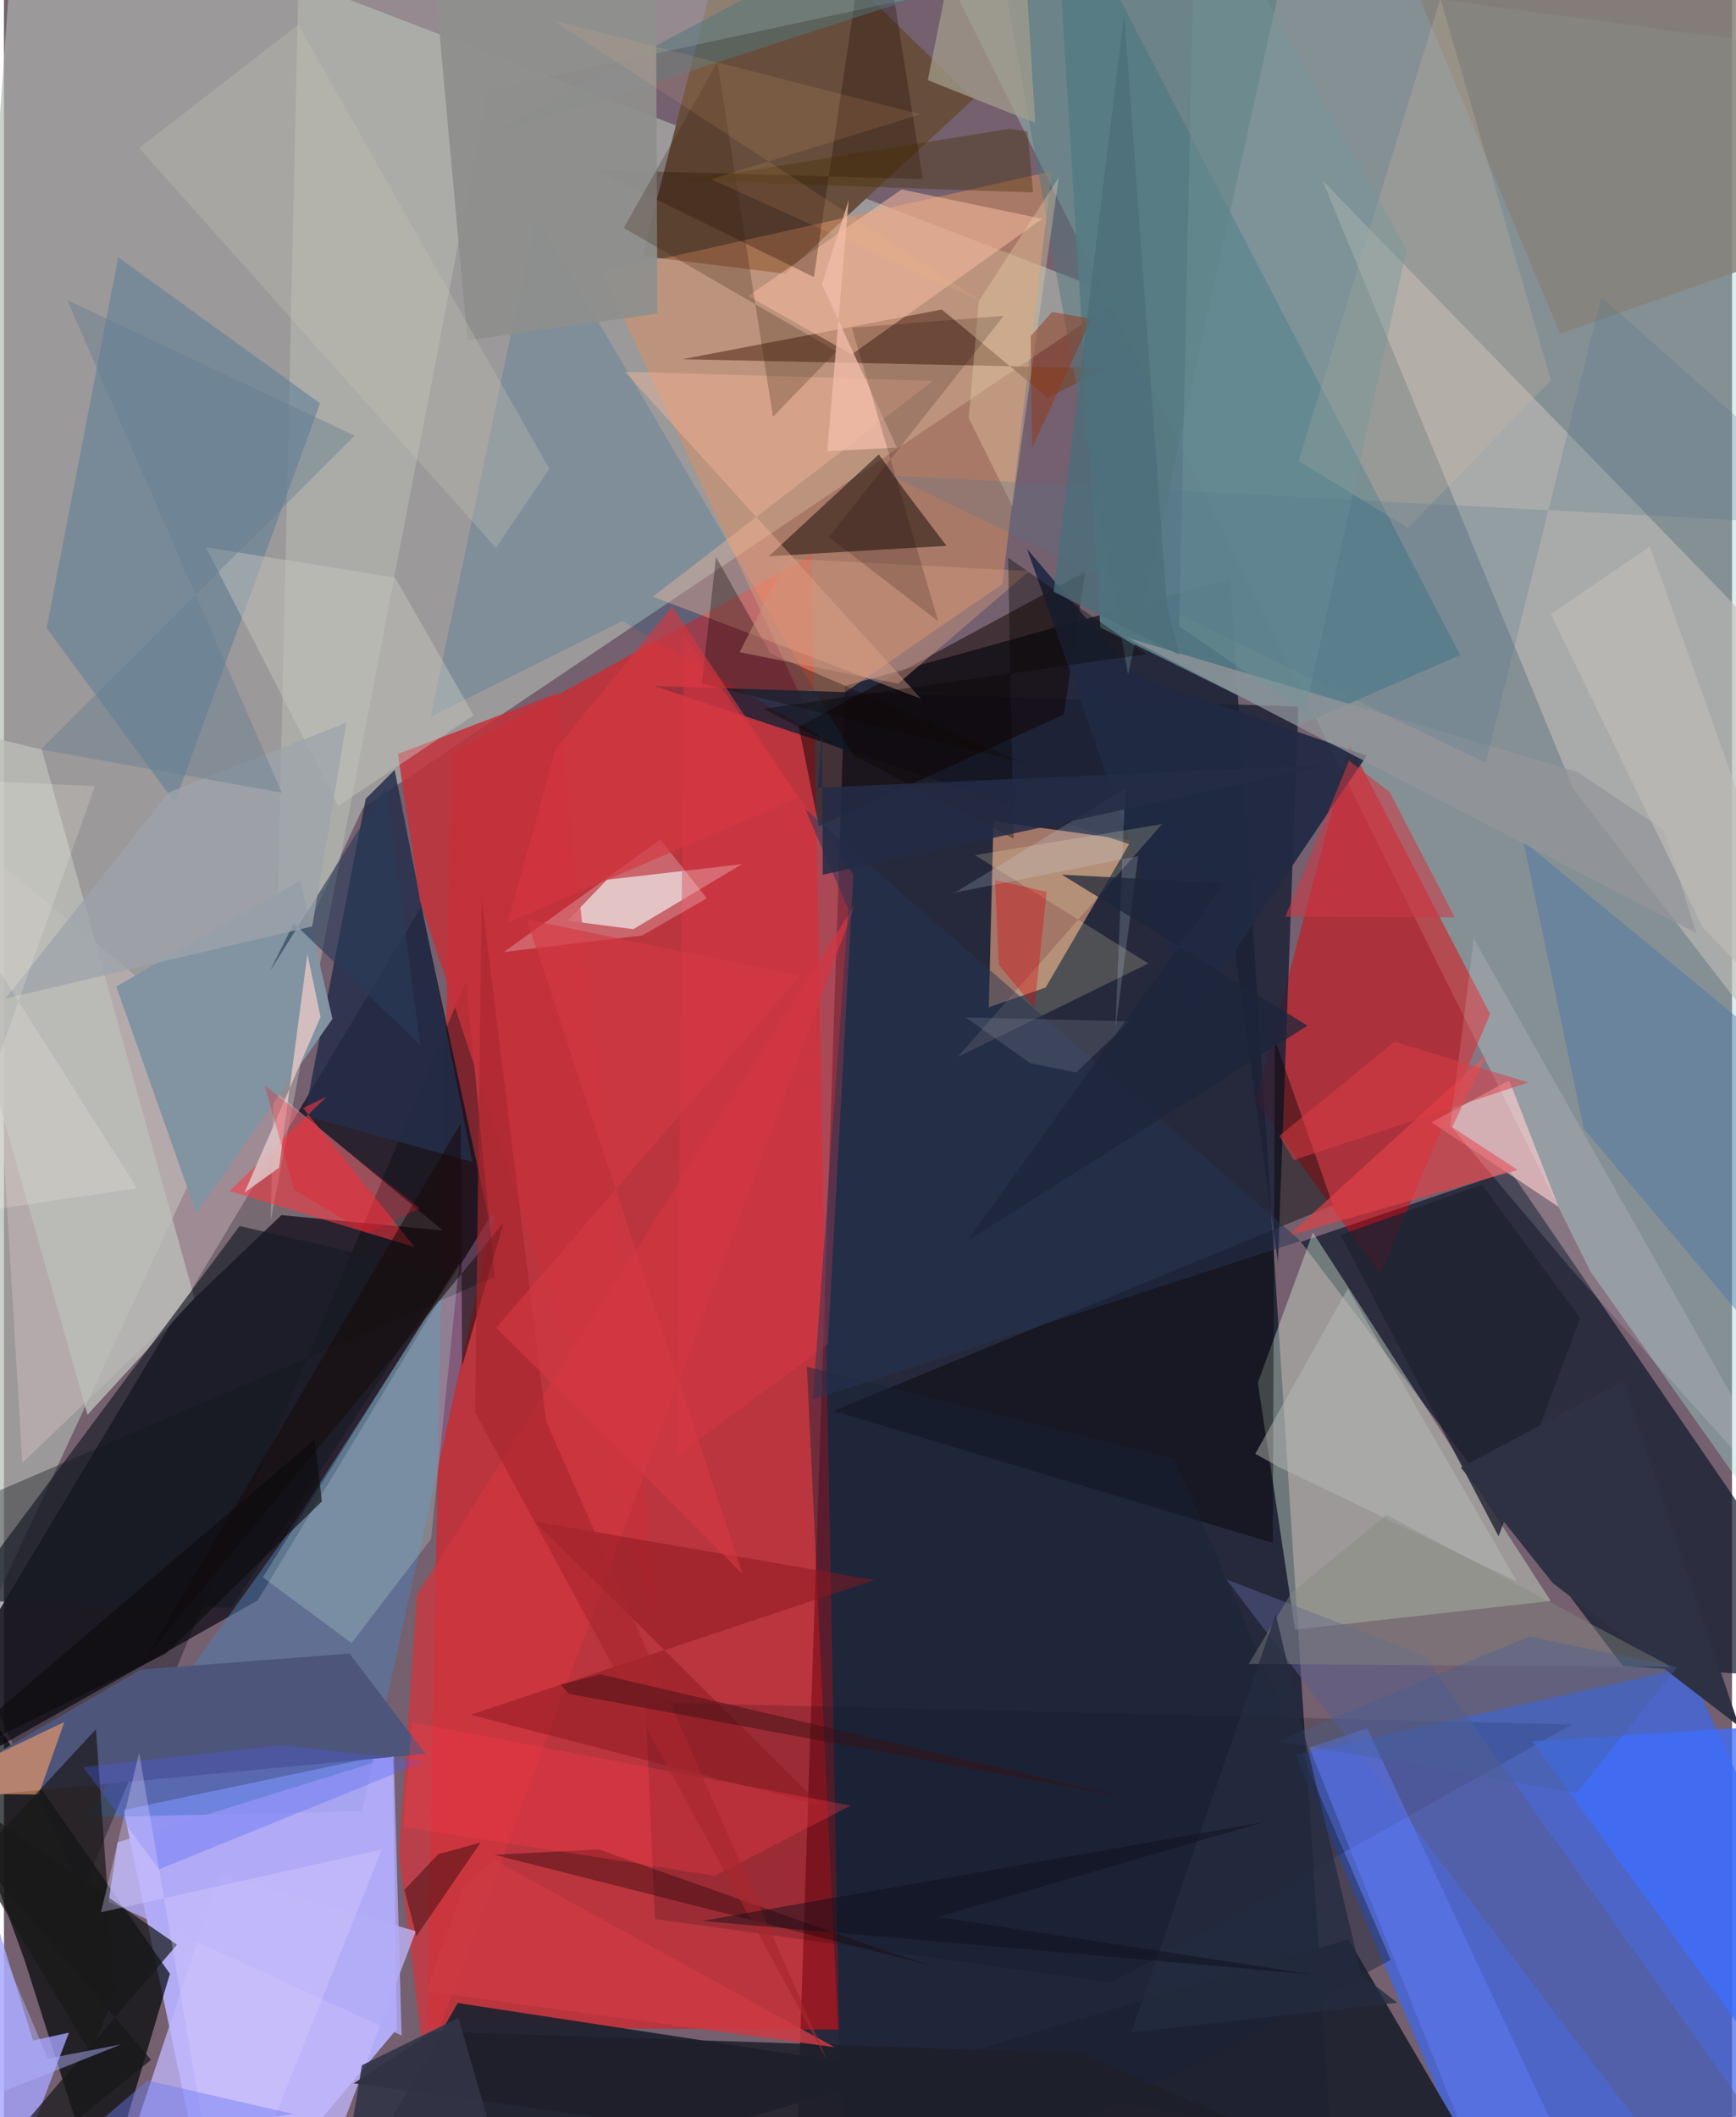 <svg xmlns="http://www.w3.org/2000/svg" width="228" height="278" viewBox="0 0 836 1024"><path fill="#74606e" d="M0 0h836v1024H0z"/><path fill="#24283a" fill-opacity=".965" d="M381.905 1086l24.935-754.255 186.452-51.742L645.233 1086z"/><path fill="#b0b8af" fill-opacity=".655" d="M-62 898.683l235.586-507.858 367.447-247.057L6.438-62z"/><path fill="#ff0b0f" fill-opacity=".502" d="M204.614 980.498l11.988-616.096 173.987-95.846 13.477 713.106z"/><path fill="#9ed8ce" fill-opacity=".404" d="M767.431 614.851L445.147-34.084 898 27.184v772.681z"/><path fill="#1e1824" fill-opacity=".851" d="M122.763 774.025L-62 878.415l263.829-439.84 32.682 150.773z"/><path fill="#b2acf5" fill-opacity=".992" d="M102.248 1086l87.791-104.628-1.984-133.396-130.152 27.442z"/><path fill="#3d67e9" fill-opacity=".71" d="M814.93 806.433L898 989.946 725.07 1086 624.764 848.759z"/><path fill="#0e182b" fill-opacity=".698" d="M627.396 600.646l101.24-34.419L898 813.39l-114.854-7.634z"/><path fill="#000608" fill-opacity=".698" d="M-62 750.293l72.008 197.846 37.358 117.502L80.28 954.668z"/><path fill="#1e2230" fill-opacity=".933" d="M650.462 937.959l61.991 106.065L219.511 968.8l-67.04 117.2z"/><path fill="#d5ebd6" fill-opacity=".408" d="M606.59 668.742l26.664-72.633L748.29 774.342l-123.689 13.844z"/><path fill="#674e3c" d="M356.376-62l-47.484 185.861 68.996 8.513 91.133-84.49z"/><path fill="#e60107" fill-opacity=".478" d="M651.007 359.877l-45.432 172.605 60.124 83.938 53.254-125.962z"/><path fill="#db9b7c" fill-opacity=".686" d="M478.707 397.205l-2.27 89.967 27.502-9.527 41.456-71.186z"/><path fill="#d1bebf" fill-opacity=".459" d="M212.42 595.187L-8.823 411.957l17.7 295.544 125.348-119.787z"/><path fill="#58808b" fill-opacity=".886" d="M530.399 303.495l96.031 47.41 78.038-34.05L507.9-62z"/><path fill="#db9163" fill-opacity=".514" d="M506.967 82.82l-23.94 199.641-93.088 64.062-100.57-214.864z"/><path fill="#c2bdb7" fill-opacity=".6" d="M759.264 381.58L898 561.926l-37.756-245.563-222.43-229.148z"/><path fill="#1c2136" fill-opacity=".835" d="M616.324 610.509l9.844-268.791-311.433-9.894 275.799 91.86z"/><path fill="#f1f9f8" fill-opacity=".631" d="M272.683 445.33l19.048-19.835 65.25-7.52-52.49 31.427z"/><path fill="#c3c8be" fill-opacity=".412" d="M129.05 590.316L234.096 43.345l355.867-76.52L143.693-62z"/><path fill="#4e7db5" fill-opacity=".514" d="M173.211 876.04l64.17-290.116-102.429 158.998-95.825 134.064z"/><path fill="#648197" fill-opacity=".627" d="M152.932 195.062L82.646 388.043l-62.004-84.281 34.629-179.297z"/><path fill="#1d130c" fill-opacity=".553" d="M423.224 219.757l12.19 17.098 20.554 27.139-85.942 5.045z"/><path fill="#ffc8c7" fill-opacity=".639" d="M728.194 522.495l-43.102 23.296 5.56-2.94 61.37 40.832z"/><path fill="#00070f" fill-opacity=".337" d="M223.53 474.463l14.008 143.194L-45.04 739.348l83.106 175.2z"/><path fill="#744c3a" fill-opacity=".831" d="M533.142 178.157l-204.87-4.419L453.7 149.702l51.288 42.71z"/><path fill="#242e49" fill-opacity=".839" d="M175.038 386.325l13.977-13.915 37.605 189.592-81.183-22.345z"/><path fill="#a5a4fc" fill-opacity=".792" d="M-50.22 778.27l64.277 208.677 17.395-3.835L-7.726 1086z"/><path fill-opacity=".408" d="M401.237 682.404l212.571 63.851.999-243.436 28.146 80.083z"/><path fill="#c5313b" fill-opacity=".843" d="M201.241 435.726l-10.68-71.089 77.04-29.256 49.015 449.973z"/><path fill="#cf353f" fill-opacity=".753" d="M411.692 437.506l-211.904 333.86-8.701 125.269 12.507 103.754z"/><path fill="#120200" fill-opacity=".494" d="M394.22 399.617l-9.706-48.051 138.51-74.893-10.266 68.898z"/><path fill="#00000a" fill-opacity=".169" d="M536.127 958.89l-221.18-30.74-4.655-104.825 448.237 10.738z"/><path fill="#ff3841" fill-opacity=".545" d="M109.117 576.12l89.545 27.028-53.945-67.26 11.44-5.473z"/><path fill="#4e557b" d="M66.108 807.505l-110.137 64.102L203.95 848.28l-36.806-48.511z"/><path fill="#0e6194" fill-opacity=".196" d="M410.757 365.384L257.294 104.26l-50.827 242.386 92.725-46.33z"/><path fill="#8293a1" fill-opacity=".992" d="M93.073 586.732l65.871-93.95-15.626-66.93-88.985 51.302z"/><path fill="#c1b6fb" fill-opacity=".769" d="M44.708 1086l59.728-179.51 94.799 27.565L141.936 1086z"/><path fill="#d33744" fill-opacity=".573" d="M398.569 650.2l12.35-227.384-81.927-115.424-3.437 396.566z"/><path fill="#ffbb9f" fill-opacity=".369" d="M449.45 184.182L313.901 288.59l129.713 49.333-143.32-158.154z"/><path fill="#aecdc7" fill-opacity=".318" d="M220.27 611.085l-13.664 133.31-38.428 50.331-42.945-31.797z"/><path fill="#3e6efd" fill-opacity=".749" d="M898 1060.303V832.097l-158.778 10.029z"/><path fill="#f8bb9e" fill-opacity=".537" d="M410.095 171.427l92.221-65.592-68.035-14.206-74.241 51.546z"/><path fill="#bbbdb8" fill-opacity=".796" d="M92.149 627.883l-51.733 56.372L-55.57 344.72l73.891 17.826z"/><path fill="#212a43" fill-opacity=".922" d="M547.366 326.98l111.893 38.511-84.888 125.623-79.376-225.519z"/><path fill="#b1aaf6" fill-opacity=".808" d="M50.615 919.78l141.778 64.71-3.819-134.987L54.951 891.05z"/><path fill="#87827a" fill-opacity=".839" d="M805.607-62H659.282l93.496 223.467L898 110.415z"/><path fill="#1e0700" fill-opacity=".306" d="M286.647 82.189l105.158 51.829L420.858-62l23.681 148.612z"/><path fill="#585c8f" fill-opacity=".514" d="M889.919 1086L686.704 800.623 591.4 763.89l213.478 281.546z"/><path fill="#e04249" fill-opacity=".678" d="M717.163 510.207l-95.91 87.519 110.986-31.893-31.64-20.659z"/><path fill="#fffcc1" fill-opacity=".188" d="M553.635 465.999l-83.84-52.404 90.486-15.03-98.901 112.67z"/><path fill="#4776a9" fill-opacity=".427" d="M735.007 406.814l29.264 139.148 113.706 135.32L898 541.093z"/><path fill="#161a25" fill-opacity=".659" d="M109.964 777.648L214.983 616.41l-100.976-23.426-134.711 181.044z"/><path fill="#171819" fill-opacity=".718" d="M71.183 996.279L-62 840.076 83.712 940.564-40.225 1086z"/><path fill="#172339" fill-opacity=".447" d="M408.393 1086l-19.956-424.981 177.822 44.55L670.88 947.957z"/><path fill="#607bf8" fill-opacity=".506" d="M770.406 1072.881L659.508 835.93l-28.022 9.286L727.984 1086z"/><path fill="#52787e" fill-opacity=".498" d="M228.824 67.811L629.494-62l-85.678 388.25L474.363-62z"/><path fill="#8e908d" fill-opacity=".933" d="M203.603-62l111.583.03.928 213.67-91.868 12.9z"/><path fill="#c8c9c3" fill-opacity=".439" d="M189.268 279.375l37.953 66.541-65.446 43.88-64.134-125.123z"/><path fill="#fba267" fill-opacity=".588" d="M16.797 867.945l-78.797-.76 9.213 4.823 82.03-39.173z"/><path fill="#8c181f" fill-opacity=".494" d="M395.432 873.284l-138.79-137.43 164.378 28.381-195.268 65.153z"/><path fill="#ead2ab" fill-opacity=".353" d="M487.872 244.934l22.394-158.993-38.653 59.671-4.894 56.632z"/><path fill="#d5bba2" fill-opacity=".235" d="M626.312 222.912L694.904-.784l53.454 184.677-69.102 71.49z"/><path fill="#1a0102" fill-opacity=".361" d="M237.305 897.089l211.563 53.658-22.628-7.22-138.417-49.007z"/><path fill="#253454" fill-opacity=".49" d="M391.335 676.862l17.145-237.144-20.848-48.375 239.63 208.873z"/><path fill="#1e1f29" fill-opacity=".855" d="M207.706 982.519l312.866 10.458L735.53 1086l-566.358-78.365z"/><path fill="#1f2131" fill-opacity=".788" d="M762.491 637.526l-39.443 105.538-76.443-145.813 68.381-24.264z"/><path fill="#dcc1c2" fill-opacity=".894" d="M146.82 461.374L133.094 564.77l-16.718 12.03 36.783-84.93z"/><path fill="#a59e8c" fill-opacity=".718" d="M498.909 59.495l-51.98-20.735L467.128-62h24.182z"/><path fill="#1a1919" fill-opacity=".71" d="M41.908 993.125l-55.97-93.556L44.5 836.38l9.122 128.262z"/><path fill="#f9eaf3" fill-opacity=".149" d="M757.871 613.446L699.65 544.41l11.438-90.406 163.27 289.263z"/><path fill="#cd3944" fill-opacity=".573" d="M619.861 443.39l81.966.266-31.431-60.52-19.702-15.254z"/><path fill="#b7bab7" fill-opacity=".482" d="M731.921 764.918l-114.469-55.022-12.098-6.735 44.773-79.943z"/><path fill="#fbfdfc" fill-opacity=".243" d="M308.858 452.43l-67.029 8.034 75.74-54.382 22.428 28.396z"/><path fill="#3a1c0f" fill-opacity=".255" d="M402.718 169.873l-30.688 31.73-26.876-171.63-45.334 80.289z"/><path fill="#150b06" fill-opacity=".341" d="M491.85 368.524l-154.272-37.972 6.906-61.088 26.283 46.57z"/><path fill="#c7c2b5" fill-opacity=".314" d="M65.355 71.616l172.643 193.362 25.873-38.179L142.396 11.972z"/><path fill="#170a08" fill-opacity=".549" d="M220.965 543.295l.693 117.42 20.082-69.399L69.35 800.793z"/><path fill="#495cf4" fill-opacity=".306" d="M38.293 854.708l95.848-10.57 69.885 7.648-128.966 52.31z"/><path fill="#2d3143" d="M749.251 765.638l90.166 69.337-56.314-166.934-78.264 41.781z"/><path fill="#fd3b48" fill-opacity=".314" d="M193.287 883.668l150.7 23.533 65.591-33.894-212.123-40.168z"/><path fill="#94959b" fill-opacity=".737" d="M818.735 451.364l-15.653-49.953-41.86-28-218.019-65.033z"/><path fill="#de000b" fill-opacity=".349" d="M479.43 425.59l24.998 5.814-5.902 55.944-17.208-20.579z"/><path fill="#f1bda9" fill-opacity=".761" d="M395.716 137.495l12.913-40.64-10.33 121.314 33.68-1.654z"/><path fill="#ca967c" fill-opacity=".475" d="M496.063 276.2l-63.512 54.46-76.7-15.211 23.194-45.25z"/><path fill="#491214" fill-opacity=".549" d="M193.749 914.045l5.785 22.45 31-45.28-20.462 5.594z"/><path fill="#d53740" fill-opacity=".643" d="M323.32 293.384l-56.252 68.607-23.342 84.152 140.757-60.484z"/><path fill="#cd3a43" fill-opacity=".831" d="M236.827 899.424l-14.484 13.123-17.98 50.64 197.503 26.993z"/><path fill="#d8e9ff" fill-opacity=".184" d="M548.702 414.07l-88.578 17.632 82.322-50.324-4.797 116.554z"/><path fill="#462f03" fill-opacity=".376" d="M486.53 62.31L329.989 87.323l167.868 5.76-2.693-29.57z"/><path fill="#72989b" fill-opacity=".392" d="M629.398 344.568l-60.852-41.554L576.508-62l102.056 182.857z"/><path fill="#ded3ff" fill-opacity=".325" d="M65.412 847.82L106.213 1086l76.629-191.469-135.921 30.374z"/><path fill="#150000" fill-opacity=".176" d="M399.086 259.792l52.87 40.673-41.774-141.946 73.473-5.752z"/><path fill="#858b82" fill-opacity=".412" d="M806.743 806.208l-204.523-1.442 20.513-34.276 46.15-37.807z"/><path fill="#52778e" fill-opacity=".247" d="M716.81 368.924l55.947-225.298L898 254.747l-469.087-24.803z"/><path fill="#943715" fill-opacity=".482" d="M507.07 150.894l18.998 3.309-28.638 62.327-.73-53.967z"/><path fill="#2a3c59" fill-opacity=".612" d="M201.414 505.533l-61.21-59.05-11.565 23.31 56.245-89.598z"/><path fill="#323547" fill-opacity=".902" d="M173.185 998.885l46.702-22.895 27.06 94.145L158.742 1086z"/><path fill="#9da4ac" fill-opacity=".757" d="M.84 482.928l148.297-34.89 16.618-98.557-86.078 33.787z"/><path fill="#080501" fill-opacity=".353" d="M488.486 405.65l-121.041-62.878 185.205-26.396-66.886-46.646z"/><path fill="#df3d45" fill-opacity=".518" d="M737.452 523.523L624.04 561.086l-7.028-11.726 55.667-45.463z"/><path fill="#bebcb7" fill-opacity=".667" d="M748.36 296.998l73.29 151.295 64.374 67.54-89.768-251.489z"/><path fill="#637c8f" fill-opacity=".408" d="M169.69 210.718L17.81 362.456l116.644 20.953L30.641 145.186z"/><path fill="#acb3c0" fill-opacity=".176" d="M496.467 514.205l-31.185-22.098 79.36 1.865-25.96 24.741z"/><path fill="#1c263b" fill-opacity=".733" d="M465.884 600.347l124.601-173.169-78.716-4.127 118.855 73.023z"/><path fill="#4c6e7a" fill-opacity=".757" d="M568.542 316.654l-5.947-23.751L541.95 6.61l-34.156 279.593z"/><path fill="#b2b3ff" fill-opacity=".471" d="M-59.3 1035.175l115.822-46.316-35.356 6.78-25.2-59.85z"/><path fill="#445f96" fill-opacity=".369" d="M737.777 791.547l-121.545 50.585L760.834 867.1l48.607-60.704z"/><path fill="#febb81" fill-opacity=".118" d="M266.12 10.038l177.261 45.245-101.35 31.42 131.326 59.307z"/><path fill="#a8262f" fill-opacity=".635" d="M262.224 687.257l136.19 309.554-170.509-313.723 3.233-248.215z"/><path fill="#242c40" fill-opacity=".765" d="M545.397 982.98l69.848-202.161 41.486 174.404 17.27 13.395z"/><path fill="#d33943" fill-opacity=".624" d="M385.019 471.994L252.9 444.67l104.42 316.587-119.131-119.155z"/><path fill="#0c0b0d" fill-opacity=".624" d="M150.337 696.204l3.478 29.974-75.447 73.579-116.835 57.898z"/><path fill="#232c46" fill-opacity=".859" d="M642.296 369.846L393.63 380.979l2.155-26.912.336 68.992z"/><path fill="#f31326" fill-opacity=".29" d="M201.346 584.527l-75.203-59.53 14.138 50.484 35.237 20.976z"/><path fill="#0f0f19" fill-opacity=".459" d="M337.68 929.09l271.769-47.779L451.8 927.153l180.588 27.775z"/><path fill="#fffbe9" fill-opacity=".18" d="M-30.137 588.769l74.17-208.6L-62 375.564 64.386 574.672z"/><path fill="#6d7af3" fill-opacity=".439" d="M69.426 1006.279L-23.212 1086l11.535-41.616 151.666-21.926z"/><path fill="#390f13" fill-opacity=".455" d="M545.15 869.815l-256.713-60.017-18.998 5.043 3.775 4.38z"/></svg>